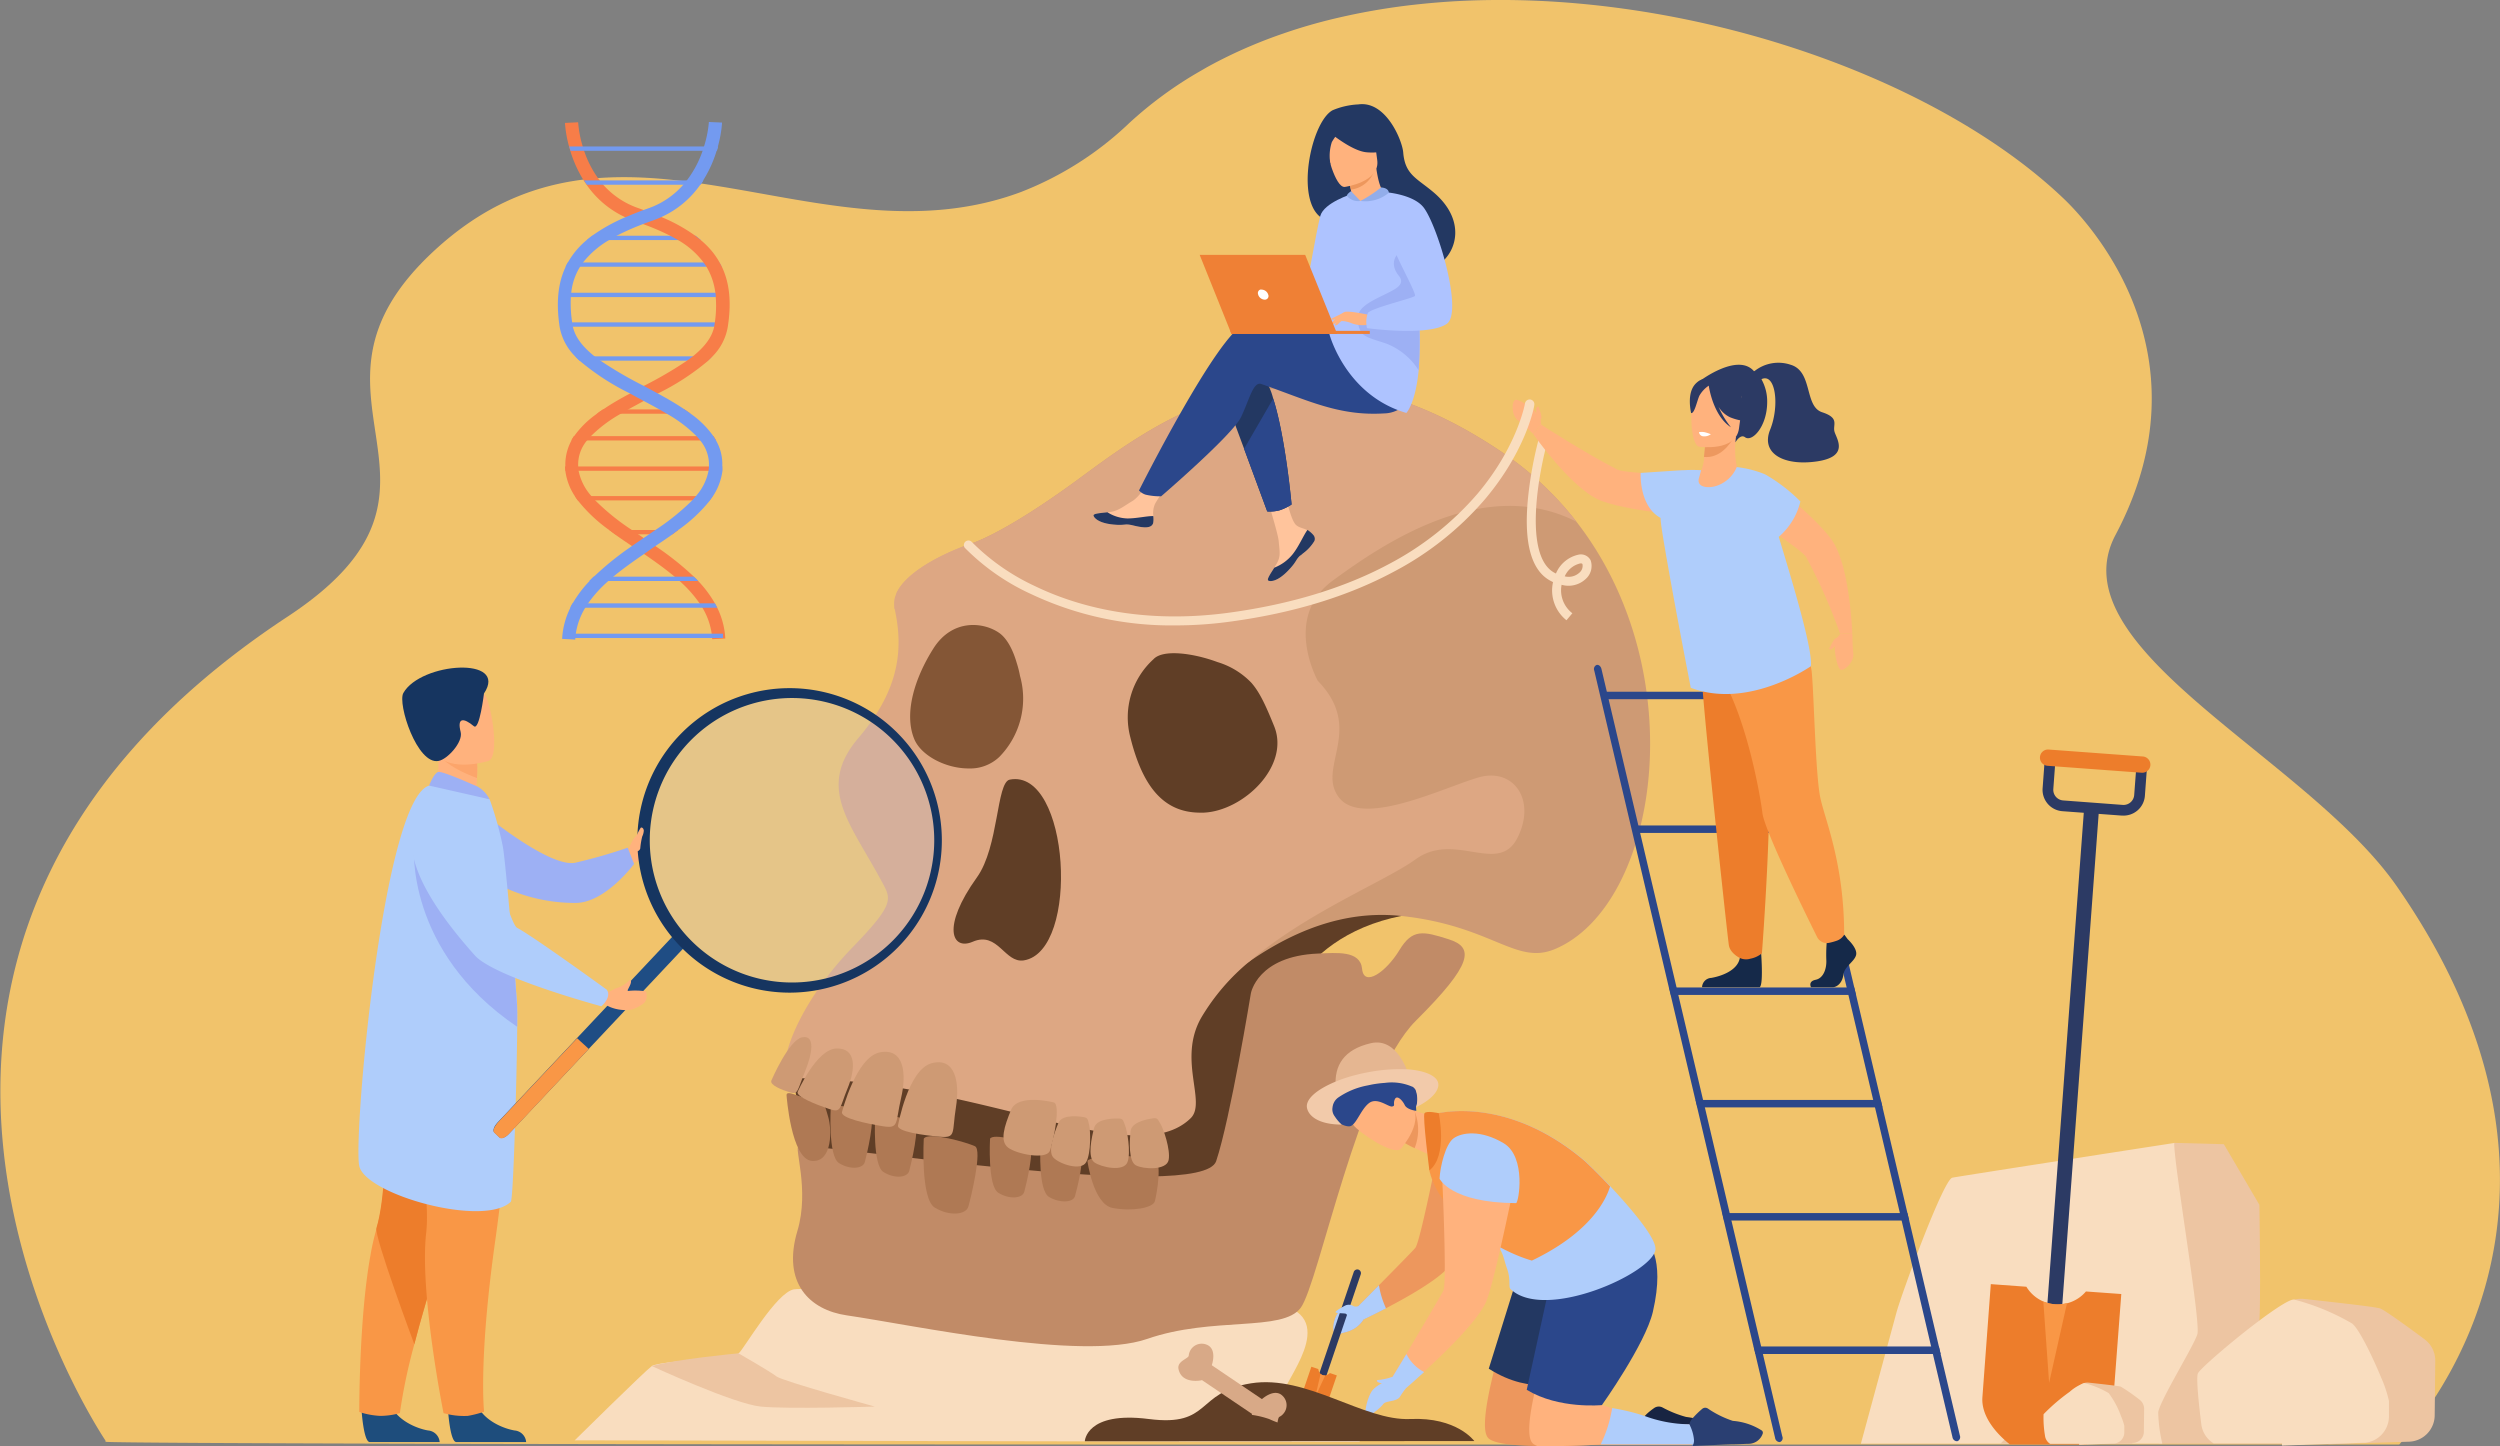 <svg id="Layer_1" data-name="Layer 1" xmlns="http://www.w3.org/2000/svg" viewBox="0 0 432.2 250">
  <rect x="0" y="0" width="432.2" height="250" fill="#808080" stroke="none"/>
  <defs>
    <style>
      .cls-1 {
        fill: #f1c36b;
      }

      .cls-2 {
        fill: #f9ddbf;
      }

      .cls-3 {
        fill: #edc5a2;
      }

      .cls-4 {
        fill: #f77d48;
      }

      .cls-5 {
        fill: #739af0;
      }

      .cls-6 {
        fill: #603e26;
      }

      .cls-7 {
        fill: #ce9a74;
      }

      .cls-8 {
        fill: #dda783;
      }

      .cls-9 {
        fill: #c18b67;
      }

      .cls-10 {
        fill: #af7954;
      }

      .cls-11 {
        fill: #845636;
      }

      .cls-12 {
        fill: #2c3a64;
      }

      .cls-13 {
        fill: #ed7d2b;
      }

      .cls-14 {
        fill: #f99746;
      }

      .cls-15 {
        fill: #2b478b;
      }

      .cls-16 {
        fill: #ffb27d;
      }

      .cls-17 {
        fill: #152949;
      }

      .cls-18 {
        fill: #ed985f;
      }

      .cls-19 {
        fill: #fff;
      }

      .cls-20 {
        fill: #afcdfb;
      }

      .cls-21 {
        fill: #9db0f4;
      }

      .cls-22 {
        fill: #1e4d7c;
      }

      .cls-23 {
        fill: #fca56b;
      }

      .cls-24 {
        fill: #163560;
      }

      .cls-25 {
        opacity: 0.2;
      }

      .cls-26 {
        fill: #b3cff9;
      }

      .cls-27 {
        fill: #1f4d84;
      }

      .cls-28 {
        fill: #ffc49c;
      }

      .cls-29 {
        fill: #233862;
      }

      .cls-30 {
        fill: #ed975d;
      }

      .cls-31 {
        fill: #aec3ff;
      }

      .cls-32 {
        fill: #ef8035;
      }

      .cls-33 {
        fill: #92adea;
      }

      .cls-34 {
        fill: #e8b56b;
      }

      .cls-35 {
        fill: #182442;
      }

      .cls-36 {
        fill: #2a3f72;
      }

      .cls-37 {
        fill: #e5b691;
      }

      .cls-38 {
        fill: #f2caaa;
      }

      .cls-39 {
        fill: #d8a987;
      }
    </style>
  </defs>
  <g>
    <path class="cls-1" d="M474.4,237.07c-1.1,2-2.21,3.82-3.25,5.37a70.69,70.69,0,0,1-5.62,7.29H398.22c-28.66,0-63.76,0-100.24,0H259.66c-96.58,0-190.56-.18-190.67-.48l0-.08a.36.36,0,0,1,0-.11c-.14-.29-57.14-84.11,31.47-142.45,34.68-22.83-2.17-37.9,25.41-63.32,31.68-29.2,66.26,3.11,101.5-10.14A56.93,56.93,0,0,0,246,21.25a68.46,68.46,0,0,1,11.51-8.53l1.92-1.11a81.06,81.06,0,0,1,7.68-3.72q2.65-1.12,5.42-2.07,4.38-1.52,9-2.62A114.86,114.86,0,0,1,294.94.85q3-.34,6-.55c39.37-2.64,83.68,12.24,106.54,34,4.61,4.38,25.54,27,9,58.18-10.42,19.65,33.22,38.43,48.73,60.89C491.55,191.37,483.08,221.19,474.4,237.07Z" transform="translate(-50.75)"/>
    <path class="cls-2" d="M150.11,249s12.16-12,13.33-12.84,14.1-1.46,15-2.18,6.52-10.58,9.58-11.08,79.77,1.6,84,2.63c10.49,2.58.41,13.42.5,15.75.16,4.31,13,3.36,13.31,8Z" transform="translate(-50.75)"/>
    <path class="cls-3" d="M445.21,249.58H424l-4.2-16,6.8-36,8.61.23,6.14,10.48s.27,15.87,0,20h0a3.91,3.91,0,0,1-.13.9c-.46,1.08,3.1,12.51,3.46,13.76C444.85,243.47,445,246.31,445.21,249.58Z" transform="translate(-50.75)"/>
    <path class="cls-2" d="M423.86,244.15a26.15,26.15,0,0,0,.71,5.43H372.46l6.15-22.67c.87-3.22,8.12-23,9.66-23.31s38.36-6,38.36-6c-.06,3.79,4.63,31,4,33.06S424.22,242,423.86,244.15Z" transform="translate(-50.75)"/>
    <path class="cls-3" d="M419.42,249.58H396.6c2.65-2.81,6.66-6.6,9.3-7,4.25-.67,9.61,2.68,11,2.68C417.78,245.25,418.85,247.93,419.42,249.58Z" transform="translate(-50.75)"/>
    <path class="cls-3" d="M471.66,244.65l.1-9.37a4.59,4.59,0,0,0-1.85-3.74c-2.54-1.89-6.88-5.06-7.7-5.34s-7.89-1.06-13.13-1.64a4.6,4.6,0,0,0-5.06,4.07,5,5,0,0,0,0,1l.83,8.48a4.57,4.57,0,0,0,.56,1.79l4.16,7.42a4.57,4.57,0,0,0,4.14,2.35l13.5-.43A4.59,4.59,0,0,0,471.66,244.65Z" transform="translate(-50.75)"/>
    <path class="cls-2" d="M463.75,242.2l0,2.72a4.59,4.59,0,0,1-4.12,4.5h0a3,3,0,0,1-.31,0l-14.06.49,0-.37H433.45a4.56,4.56,0,0,1-2.14-3.32c-.43-3.49-.91-8-.59-8.78s6-5.68,10.65-9.16h0c2.83-2.11,5.29-3.72,6-3.61a39.92,39.92,0,0,1,10,4.13c1.19.87,3.57,5.8,5.07,9.44A20.73,20.73,0,0,1,463.75,242.2Z" transform="translate(-50.75)"/>
    <path class="cls-4" d="M148.48,81.39h27.1c0-.13,0-.27,0-.41s0-.23,0-.34H148.42Z" transform="translate(-50.75)"/>
    <path class="cls-4" d="M173.94,85.76c-.16.26-.34.5-.52.75H150.65c-.18-.25-.36-.5-.52-.75Z" transform="translate(-50.75)"/>
    <path class="cls-4" d="M174.56,76.15H149.51a7.17,7.17,0,0,1,.46-.75H174.1C174.26,75.64,174.42,75.89,174.56,76.15Z" transform="translate(-50.75)"/>
    <path class="cls-4" d="M157.11,92.38H167l1-.75H156.08Z" transform="translate(-50.75)"/>
    <path class="cls-4" d="M170.17,71.53H153.91c.34-.26.7-.5,1.07-.75H169.1Z" transform="translate(-50.75)"/>
    <rect class="cls-5" x="97.6" y="50.61" width="27.38" height="0.75"/>
    <rect class="cls-5" x="97.6" y="55.73" width="27.38" height="0.75"/>
    <path class="cls-5" d="M175.52,46.11h-27c.13-.25.25-.5.4-.74h26.18A7.39,7.39,0,0,1,175.52,46.11Z" transform="translate(-50.75)"/>
    <path class="cls-5" d="M173.89,61.6c-.24.26-.5.51-.76.75H150.94c-.27-.25-.52-.5-.76-.75Z" transform="translate(-50.75)"/>
    <path class="cls-5" d="M171.91,41.5h-19.7c.3-.26.62-.51.95-.75H171A12.07,12.07,0,0,1,171.91,41.5Z" transform="translate(-50.75)"/>
    <path class="cls-4" d="M152.23,76.15a6.46,6.46,0,0,0-1.52,4.49,1,1,0,0,0,0,.17c0,.19,0,.39.07.59A9.31,9.31,0,0,0,153,85.77c.21.25.43.5.67.75A39.42,39.42,0,0,0,160,91.63l1.1.75.85.58L162,93l2,1.37a50.47,50.47,0,0,1,6.66,5.28l.74.74a19.73,19.73,0,0,1,2.92,3.88c.14.25.27.5.4.75a13.56,13.56,0,0,1,1.42,5.37l-2.28.11a1.94,1.94,0,0,0,0-.24,6.36,6.36,0,0,0-.08-.75,11.9,11.9,0,0,0-1.63-4.5,8.48,8.48,0,0,0-.48-.74,21.81,21.81,0,0,0-3.49-3.88l-.87-.75c-1.64-1.37-3.46-2.66-5.3-3.92l-1.41-1L160,94.4c-1-.67-2-1.34-2.91-2l-1-.75a26.37,26.37,0,0,1-5.43-5.12,9,9,0,0,1-.52-.74,10.35,10.35,0,0,1-1.65-4.37c0-.14,0-.27,0-.41s0-.23,0-.34A8.72,8.72,0,0,1,150,75.41a16.23,16.23,0,0,1,3.93-3.87L155,70.8c1.45-1,3-1.88,4.67-2.77L162,66.74h0a67.77,67.77,0,0,0,7.51-4.38c.34-.24.67-.49,1-.74,1.92-1.54,3.31-3.21,3.7-5.12l.06-.3.06-.45a19.39,19.39,0,0,0,.16-4.37c0-.26,0-.51-.07-.75a11.46,11.46,0,0,0-1.53-4.5,7.38,7.38,0,0,0-.5-.74A14.48,14.48,0,0,0,168,41.52c-.43-.25-.88-.5-1.34-.74a41.37,41.37,0,0,0-4.63-2l-1.63-.6c-.51-.18-1-.37-1.46-.58h0A16.63,16.63,0,0,1,152.2,32q-.27-.37-.51-.75a21.51,21.51,0,0,1-2.33-5.12c-.08-.26-.15-.51-.22-.75a20.65,20.65,0,0,1-.72-4.13l2.28-.11a19.14,19.14,0,0,0,.81,4.24c.07.25.16.5.24.75a17.89,17.89,0,0,0,2.72,5.12c.2.25.4.5.62.75A14.35,14.35,0,0,0,161.16,36l.86.31c1.11.41,2.13.8,3.09,1.22A28.68,28.68,0,0,1,171,40.79c.33.24.64.5.94.75a14.9,14.9,0,0,1,1.7,1.67,12.91,12.91,0,0,1,1.53,2.2c.14.24.27.49.39.74,1.34,2.83,1.66,6.21,1,10.41a9.47,9.47,0,0,1-2.66,5.08c-.24.25-.5.51-.76.75a42.3,42.3,0,0,1-8.7,5.66l-1.31.69-1.08.58c-.94.5-1.85,1-2.75,1.5l-1.29.74a23.6,23.6,0,0,0-5.13,3.87A6.3,6.3,0,0,0,152.23,76.15Z" transform="translate(-50.75)"/>
    <path class="cls-5" d="M175.65,80.64l0,.34a3,3,0,0,1,0,.41,10.46,10.46,0,0,1-1.64,4.38c-.16.25-.34.5-.52.74A26.37,26.37,0,0,1,168,91.63c-.33.25-.67.5-1,.75-.94.67-1.93,1.35-2.92,2l-.6.41-1.41,1c-1.84,1.26-3.66,2.55-5.31,3.92l-.86.75a21.8,21.8,0,0,0-3.5,3.87c-.17.25-.32.5-.48.75a12,12,0,0,0-1.63,4.5c0,.24-.06.49-.08.74,0,.09,0,.16,0,.25l-2.28-.12a13.56,13.56,0,0,1,1.42-5.37c.12-.26.25-.5.39-.75a20.16,20.16,0,0,1,2.92-3.87l.75-.75A51.31,51.31,0,0,1,160,94.4c.67-.47,1.34-.92,2-1.37l.11-.08.86-.58,1.09-.75a40.5,40.5,0,0,0,6.35-5.11q.34-.37.66-.75a9.31,9.31,0,0,0,2.17-4.37c0-.2.06-.4.07-.6v-.16a6.5,6.5,0,0,0-1.51-4.49c-.21-.26-.42-.51-.65-.75a23.18,23.18,0,0,0-5.12-3.86l-1.3-.75c-.89-.5-1.81-1-2.74-1.49l-1.09-.58L159.62,68a42.18,42.18,0,0,1-8.7-5.67c-.27-.24-.52-.49-.76-.74a9.57,9.57,0,0,1-2.66-5.08c-.65-4.31-.25-7.68,1.05-10.41q.18-.37.39-.75a14,14,0,0,1,3.25-3.86c.31-.26.62-.5.95-.75a29.76,29.76,0,0,1,5.79-3.21h0c1-.42,2-.83,3.08-1.22l.86-.31a14.22,14.22,0,0,0,6-4.06c.22-.25.42-.5.62-.75a18.17,18.17,0,0,0,2.73-5.12q.13-.39.24-.75a19,19,0,0,0,.84-4.23l2.28.1a20.65,20.65,0,0,1-.72,4.13c-.07.25-.14.5-.22.75a21,21,0,0,1-2.33,5.12c-.16.25-.32.5-.5.75a16.51,16.51,0,0,1-6.74,5.59c-.46.21-.95.41-1.46.59s-1.1.39-1.62.59a43.92,43.92,0,0,0-4.54,2c-.47.25-.91.5-1.33.75a15.85,15.85,0,0,0-4.53,3.86c-.19.25-.36.5-.53.75a10.61,10.61,0,0,0-1.55,4.5c0,.24-.06.49-.07.74a21.28,21.28,0,0,0,.22,4.37c0,.16.05.31.07.46a2.5,2.5,0,0,0,.05.29c.4,1.92,1.79,3.59,3.7,5.13.32.25.66.5,1,.74a67.64,67.64,0,0,0,7.5,4.38h0c.81.43,1.6.85,2.39,1.29,1.63.88,3.22,1.8,4.67,2.77l1.07.75a16.19,16.19,0,0,1,3.93,3.86c.16.24.33.5.47.75a8.2,8.2,0,0,1,1.11,4.49Z" transform="translate(-50.75)"/>
    <rect class="cls-5" x="97.6" y="109.55" width="27.38" height="0.75"/>
    <path class="cls-5" d="M174.76,105.06H149.31c.12-.26.26-.5.4-.75h24.65C174.5,104.56,174.64,104.81,174.76,105.06Z" transform="translate(-50.75)"/>
    <path class="cls-5" d="M171.44,100.44H152.62l.75-.75H170.7C171,99.93,171.2,100.18,171.44,100.44Z" transform="translate(-50.75)"/>
    <path class="cls-5" d="M174.91,25.32c-.07.24-.14.5-.22.75H149.38c-.09-.26-.15-.51-.22-.75Z" transform="translate(-50.75)"/>
    <path class="cls-5" d="M172.36,31.19a9,9,0,0,1-.51.75H152.22q-.27-.37-.51-.75Z" transform="translate(-50.75)"/>
    <path class="cls-6" d="M197.51,173.33l-9.69,13,1,5.34,8.48,15.87,69.08.2,4.54-29s2.48-16.51,22.18-20.41c11.54-2.29-45.85-10.58-45.85-10.58Z" transform="translate(-50.75)"/>
    <path class="cls-7" d="M319.58,164.07c-6.76,2.86-10.82-4-26.49-5.71-5.49-.58-14.59-.27-26.31,7.84h0c-10.56,7.28-31.73-34.7-42.33-57.73-3.88-8.44-6.34-14.33-6.34-14.33h0a10.34,10.34,0,0,0,1.45-.5c2.44-1,8.05-3.74,18-11.08,7-5.15,16.35-12.11,28.31-14.91a46.45,46.45,0,0,1,13.19-1.17c9.25.49,19.7,3.8,31.41,11.72a55.54,55.54,0,0,1,12.82,12C343.73,116.49,337.39,156.55,319.58,164.07Z" transform="translate(-50.75)"/>
    <path class="cls-8" d="M313.09,144.84c-3.31,6.55-10.82-1.23-17.64,3.74-5.1,3.7-18.72,9.13-28.67,17.62h0a37,37,0,0,0-8.39,9.79c-4.06,7.21,1,14.57-1.79,17.32-9.68,9.47-35.61-6.53-68.77-6.94-3.54-.05-.12-11.83,10.3-22.58,7.39-7.62,6.7-8.34,5.05-11.41-5.42-10.11-11.37-16.18-4-24.83s7.67-15.78,6.23-22.32a4.18,4.18,0,0,1,.37-2.76c1.58-3.32,6.94-6.35,12.36-8.32q.74-.27,1.47-.51a35.3,35.3,0,0,1,8.11-1.77c7.6-.53,21.14,1.66,30,2.35s12.54,15,20.83,23.46h0c8.28,8.49-.35,15.08,3.72,20.24s18-1.74,24.06-3.51S316.4,138.28,313.09,144.84Z" transform="translate(-50.75)"/>
    <path class="cls-6" d="M225.32,134.78c-2.33.45-1.87,11.6-5.68,16.9-6.17,8.61-4.32,12.69-.73,11.13,4.37-1.89,5.52,3.76,8.85,3.22C237.54,164.42,235.68,132.79,225.32,134.78Z" transform="translate(-50.75)"/>
    <path class="cls-9" d="M267,171.74s-3.54,21.64-6,29-66.89-2.94-72.16-2.59c-.9.05,1.91,7.49-.23,14.63-2.69,9,2.08,13.68,8.53,14.62,11.43,1.66,40.62,8,51.94,4.07s23.41-1.15,26.54-5.38,10-39.76,19.9-49.62,10.11-12.68,5.68-14.09-6.27-1.85-8.53,1.89-6.13,6.47-6.44,3.23-4.47-2.77-7.61-2.65C268.1,165.28,267,171.74,267,171.74Z" transform="translate(-50.75)"/>
    <path class="cls-10" d="M186.73,189.36s.78,11.06,4.39,11.34,3.44-5.59,2.8-7.64-.4-2.34-2.48-2.76S186.63,188.26,186.73,189.36Z" transform="translate(-50.75)"/>
    <path class="cls-10" d="M194.37,191.52s-.49,8.35,1.42,9.55,4.15,1,4.47-.17,1.91-7.87.89-8.37S195,190.48,194.37,191.52Z" transform="translate(-50.75)"/>
    <path class="cls-10" d="M202.05,193.05s-.48,8.35,1.42,9.56,4.15,1,4.47-.18,1.91-7.86.89-8.37S202.64,192,202.05,193.05Z" transform="translate(-50.75)"/>
    <path class="cls-10" d="M221.91,196.86s-.47,8.17,1.43,9.35,4.15,1,4.48-.16,1.89-7.69.87-8.18S222.5,195.85,221.91,196.86Z" transform="translate(-50.75)"/>
    <path class="cls-10" d="M230.62,198.28s-.41,7.55,1.5,8.66,4.15.95,4.47-.13,1.84-7.1.83-7.57S231.22,197.35,230.62,198.28Z" transform="translate(-50.75)"/>
    <path class="cls-10" d="M238.74,200.68s1,7.5,4.35,8.15,7,0,7.31-1.15,1.47-7.39-.31-7.61S239.5,199.63,238.74,200.68Z" transform="translate(-50.75)"/>
    <path class="cls-10" d="M210.45,196.86s-.58,10.39,1.9,11.91,5.4,1.29,5.82-.2,2.45-9.78,1.13-10.41S211.23,195.57,210.45,196.86Z" transform="translate(-50.75)"/>
    <path class="cls-7" d="M196.32,192.23s2.42-9.5,6.55-10.3,4.67,3.57,3.66,7.9-.31,5.33-3.11,4.88S196,193.3,196.32,192.23Z" transform="translate(-50.75)"/>
    <path class="cls-7" d="M188.66,188.74s3.25-7.39,6.71-7.48,3.3,3.54,1.9,6.92-1,4.28-3.18,3.54S188.26,189.57,188.66,188.74Z" transform="translate(-50.75)"/>
    <path class="cls-7" d="M184.11,186.79s3-7,5.31-7.46,1.79,2.78.47,6-1.14,3.94-2.53,3.53S183.75,187.58,184.11,186.79Z" transform="translate(-50.75)"/>
    <path class="cls-7" d="M206,194.55s1.74-9.65,5.81-10.74,4.9,3.24,4.2,7.63.08,5.33-2.75,5.08S205.73,195.64,206,194.55Z" transform="translate(-50.75)"/>
    <path class="cls-7" d="M232.9,190.58s-6.17-1.57-7.35,1.28-2,5.41-.52,6.54,6.58,2.14,7.21.57S234.2,190.83,232.9,190.58Z" transform="translate(-50.75)"/>
    <path class="cls-7" d="M238,193.11s-3.56-.67-4.26,1-1.91,4.89-.89,6,4.8,2.41,5.68.8.74-5.57.51-6.42S238.92,193.22,238,193.11Z" transform="translate(-50.75)"/>
    <path class="cls-7" d="M244,193.37s-3.62-.15-4.08,1.56-1.19,5.12,0,6,5.09,1.7,5.74,0-.07-5.61-.43-6.43S245,193.35,244,193.37Z" transform="translate(-50.75)"/>
    <path class="cls-7" d="M250,193.35s-3.6.4-3.79,2.17-.38,5.24.91,5.94,5.29.9,5.66-.9-.93-5.53-1.41-6.27S250.93,193.19,250,193.35Z" transform="translate(-50.75)"/>
    <path class="cls-8" d="M323.29,90.19h0c-16-8.12-33.49,3.86-42.13,10.18s-2.7,17.11-2.6,17.31h0l-54.11-9.21-19.07-3.24.38-2.76c1.58-3.32,6.93-6.35,12.35-8.32h0c.48-.18,1-.35,1.44-.51,2.44-1,8.05-3.74,18-11.07,7-5.15,16.35-12.11,28.32-14.91l13.18-1.18c9.25.5,19.7,3.81,31.41,11.73A55.5,55.5,0,0,1,323.29,90.19Z" transform="translate(-50.75)"/>
    <path class="cls-6" d="M258.86,140.49c-.28,0-.56,0-.83,0-6.35-.11-9.82-4.83-11.86-13a13.57,13.57,0,0,1,4-13.53c1.61-1.74,6.8-1.08,11.09.51a13.5,13.5,0,0,1,5.81,3.55c1.45,1.64,2.49,3.91,3.95,7.51C273.83,132.42,265.74,140.18,258.86,140.49Z" transform="translate(-50.75)"/>
    <path class="cls-11" d="M223.52,130.85a7.32,7.32,0,0,1-5.31,2c-4,0-8.26-2.24-9.42-5.12-1.76-4.34,0-10.36,3.32-15.61s8.75-4.57,11.41-2.68c1.53,1.09,2.5,3.41,3,5.16a17.8,17.8,0,0,1,.57,2.26A14.4,14.4,0,0,1,223.52,130.85Z" transform="translate(-50.75)"/>
    <rect class="cls-12" x="365.41" y="181.85" width="87.49" height="2.58" transform="translate(145.49 577.61) rotate(-85.76)"/>
    <path class="cls-13" d="M417.48,223.71,416,243.2c-.19,2.6-2.16,4.86-4.53,6.52H398.23c-2.66-2.12-5-5.1-4.76-8.19L394.92,222l6.15.45A6.35,6.35,0,0,0,404,225a5,5,0,0,0,.77.27,6.38,6.38,0,0,0,6.6-2Z" transform="translate(-50.75)"/>
    <path class="cls-14" d="M408.1,225.27,405,239.06,404,225A6.4,6.4,0,0,0,408.1,225.27Z" transform="translate(-50.75)"/>
    <path class="cls-12" d="M417.57,141l-10.27-.76a3.7,3.7,0,0,1-3.42-4h0l.33-4.48,1.85.14-.33,4.48a1.84,1.84,0,0,0,1.71,2l10.27.77a1.85,1.85,0,0,0,2-1.71l.34-4.49,1.84.14-.33,4.48a3.7,3.7,0,0,1-4,3.42Z" transform="translate(-50.75)"/>
    <path class="cls-13" d="M421,133.59l-16.28-1.2a1.41,1.41,0,0,1-1.3-1.51h0a1.4,1.4,0,0,1,1.51-1.3l16.28,1.2a1.42,1.42,0,0,1,1.3,1.51h0A1.41,1.41,0,0,1,421,133.59Z" transform="translate(-50.75)"/>
    <path class="cls-2" d="M321.56,107.23a6.59,6.59,0,0,1-2.32-6.6,1.83,1.83,0,0,1-.28-.14c-3.44-1.69-4.81-6.49-4.06-14.25a66.38,66.38,0,0,1,2-10.84l1.51.43c-1.59,5.52-4.47,20.46,1.21,23.26l.12.06a5.5,5.5,0,0,1,4-3.28,1.89,1.89,0,0,1,2,1,3,3,0,0,1-.86,3.23,4.35,4.35,0,0,1-4.16,1,5,5,0,0,0,1.86,4.92Zm-.29-7.59A2.75,2.75,0,0,0,323.8,99a1.52,1.52,0,0,0,.53-1.45c0-.06-.08-.18-.41-.14a3.88,3.88,0,0,0-2.65,2.21Z" transform="translate(-50.75)"/>
    <path class="cls-15" d="M358.44,249.3l-.1,0a.83.83,0,0,1-.71-.71l-3.43-14.54-.31-1.28L348.76,211l-.3-1.29-4.3-18.25-.31-1.29L339.57,172l-.31-1.29-5.5-23.35-.3-1.29-4.54-19.27-.3-1.28-2.25-9.57a.76.76,0,0,1,.42-1c.35-.07.71.24.82.7l2.32,9.83.3,1.29L334.77,146l.3,1.29,5.51,23.35.3,1.29,4.29,18.2.31,1.29,4.29,18.26.3,1.29,5.14,21.78.3,1.29,3.36,14.27a.73.73,0,0,1-.43,1Z" transform="translate(-50.75)"/>
    <path class="cls-15" d="M389.14,249.16H389a.83.83,0,0,1-.71-.71l-3.39-14.39-.3-1.28L379.5,211l-.3-1.29-4.3-18.25-.31-1.29L370.3,172l-.3-1.29-5.5-23.36-.31-1.28-4.53-19.27-.31-1.28-2.29-9.71a.76.76,0,0,1,.43-1c.34-.08.71.24.81.69l2.36,10,.3,1.29L365.5,146l.3,1.29,5.5,23.35.31,1.29,4.29,18.2.3,1.29,4.3,18.26.31,1.29,5.13,21.79.3,1.28,3.33,14.12A.77.77,0,0,1,389.14,249.16Z" transform="translate(-50.75)"/>
    <path class="cls-15" d="M359.19,120.88H328l-.3-1.29H358.9Z" transform="translate(-50.75)"/>
    <path class="cls-15" d="M364.72,144h-31l-.29-1.29h31Z" transform="translate(-50.75)"/>
    <path class="cls-15" d="M371.61,172h-32l-.31-1.29h32Z" transform="translate(-50.75)"/>
    <path class="cls-15" d="M376.2,191.45h-32l-.31-1.29h32Z" transform="translate(-50.75)"/>
    <path class="cls-15" d="M380.8,211h-32l-.3-1.29h32Z" transform="translate(-50.75)"/>
    <path class="cls-15" d="M386.24,234.08h-32l-.3-1.3h32Z" transform="translate(-50.75)"/>
    <path class="cls-16" d="M346.25,82.29s-14.41-.34-15.88-1.1c-5.85-3-13.17-7.77-13.17-7.77L315.79,75s6.52,9.38,11.56,11.49c3.85,1.61,15.75,3.18,17.39,2S345.84,85.17,346.25,82.29Z" transform="translate(-50.75)"/>
    <path class="cls-17" d="M370.18,162.37s1.78,1.62,1.44,2.78-2,1.93-2.18,3.34-1.09,2.18-1.87,2.18h-3.73s-.58-1,.81-1.29,1.92-2,1.83-3.5a26.87,26.87,0,0,1,.13-3.59l3-.69Z" transform="translate(-50.75)"/>
    <path class="cls-17" d="M355.1,163.22s.64,7.06-.15,7.45H345a1.68,1.68,0,0,1,1.59-1.61c1.6-.27,4.43-1.2,4.91-3.3S355.1,163.22,355.1,163.22Z" transform="translate(-50.75)"/>
    <path class="cls-13" d="M346.92,106.52s-1.86,6.48-2,9.54,4.49,46,4.72,47.37,1.86,2.17,1.86,2.17a2.52,2.52,0,0,0,1.85.14,4.43,4.43,0,0,0,2-.93s2.25-28.81.86-39.1a162,162,0,0,1-1.41-19.19Z" transform="translate(-50.75)"/>
    <path class="cls-14" d="M359.15,106.25s4.41,5.91,4.81,9.9.64,18,1.52,21.92,4.09,11.38,4.09,23.53a2.42,2.42,0,0,1-1.37,1.06,9.66,9.66,0,0,1-1.2.33,1.88,1.88,0,0,1-2.11-1c-2.17-4.37-9.09-18.48-9.45-21.41-.24-2.07-2.43-15.78-7.2-23.83-1.14-1.93.7-9.62.7-9.62Z" transform="translate(-50.75)"/>
    <path class="cls-12" d="M356.26,69.62a7.84,7.84,0,0,0-1-4.07c.26.17-1.15-1.6-1.25-1.34-2.78-3.3-9.24,1.55-9.24,1.55l6,10.7s.84-1.48,1.65-.88C353.64,76.5,356.21,73.78,356.26,69.62Z" transform="translate(-50.75)"/>
    <path class="cls-16" d="M342,88.69c5.69,2.62,10-6.63,9.6-6.72-.57-.67-1.16-3-.74-6.43l-.29,0-4.95.38s-.07,1.59-.24,3.06a9.4,9.4,0,0,1-.47,2.3c-.06.12-1.19.08-1.19.08S340.45,88,342,88.69Z" transform="translate(-50.75)"/>
    <path class="cls-18" d="M345.58,75.94s-.07,1.59-.25,3.06c2.72.26,4.45-2.09,5.2-3.43Z" transform="translate(-50.75)"/>
    <path class="cls-16" d="M344.51,77.23s6.39.91,6.88-3.19S353,67.28,349,66.53s-5,.71-5.53,2S342.87,76.88,344.51,77.23Z" transform="translate(-50.75)"/>
    <path class="cls-12" d="M343.92,66.3c1.13-1.11,1.85-.75,2.22-.32a4.42,4.42,0,0,1,5.63,1.67,8.06,8.06,0,0,0,1.94,4.95s-1.25.59-3.86-.46a4.67,4.67,0,0,1-2-1.82A15.4,15.4,0,0,0,350,73.87c-3-1.93-3.77-6.7-3.84-7.2a5.19,5.19,0,0,0-1.62,1.74c-.45,1-.84,3.14-1.45,3C343.15,71.4,342.22,68,343.92,66.3Z" transform="translate(-50.75)"/>
    <path class="cls-19" d="M346.52,75.07a1.89,1.89,0,0,1-1.32.36.78.78,0,0,1-.72-.72,2.9,2.9,0,0,1,.93,0A7.19,7.19,0,0,1,346.52,75.07Z" transform="translate(-50.75)"/>
    <path class="cls-16" d="M317.2,73.42s-.6-1.21-1-2.2c-.16-.43-2.7-2.21-3.42-2.1s-.85,2.69.46,3.61c.66.47,2.53,2.25,2.53,2.25Z" transform="translate(-50.75)"/>
    <path class="cls-16" d="M317.2,73.42s-.2-.82,0-1.11-.33-1.49-.45-2c0,0-.38-.12-.43.45,0,.35,0,1.26,0,1.26Z" transform="translate(-50.75)"/>
    <path class="cls-12" d="M354,64.21a6.63,6.63,0,0,1,6.32-1.15c3.88,1.16,2.32,7.19,5.44,8.21s1.77,2.17,2.15,3.4,2.58,4.28-3.07,5.1-9.74-1.34-8.07-5.48.95-9.92-1.52-8.73S354,64.21,354,64.21Z" transform="translate(-50.75)"/>
    <path class="cls-16" d="M349.42,86.62S362.2,94.87,363,96.31a96.15,96.15,0,0,1,5.87,13.26l2.1-.08s-.39-11.51-3.45-16C365.19,90,356.09,82.17,354.1,82.24S351.35,84.43,349.42,86.62Z" transform="translate(-50.75)"/>
    <path class="cls-16" d="M368.88,109.58s-.45,1.27-.88,2.24c-.2.42.3,3.47.88,3.91s2.51-1.28,2.26-2.85c-.13-.8-.16-3.38-.16-3.38Z" transform="translate(-50.75)"/>
    <path class="cls-16" d="M368.88,109.58s-.45.71-.78.79-.84,1.28-1.14,1.74c0,0,.18.36.62,0a12.63,12.63,0,0,0,.9-.89Z" transform="translate(-50.75)"/>
    <path class="cls-20" d="M358.26,92.81A11.62,11.62,0,0,0,362,86.69,28.29,28.29,0,0,0,355.89,82h0A18.28,18.28,0,0,0,351,80.75a5.71,5.71,0,0,1-3.75,3.32c-1.48.38-3.2.08-2.79-1.4l.38-1.38a24.53,24.53,0,0,0-3,0h0l-.29,0-1,.06-6.16.41s-.33,5.71,3.44,7.78h0c0,.75.33,2.85.81,5.6.16,1,.35,2,.55,3.16,1.54,8.72,3.86,20.6,3.86,20.6,10,3.83,20.76-3.72,20.76-3.72C364.21,112.25,360.19,99.19,358.26,92.81Z" transform="translate(-50.75)"/>
    <path class="cls-16" d="M159.37,146.8s.46-1,.76-1.53,1.57-1.93,1.79-1.61,1.09,2.52.62,3.13,0,1.68-2.26,2.33Z" transform="translate(-50.75)"/>
    <path class="cls-21" d="M133.86,140.25s11.75,9.8,16.33,8.9a92.18,92.18,0,0,0,9.08-2.6l1.1,2.81s-4.93,6.69-10.07,6.74a29.27,29.27,0,0,1-14-3.49Z" transform="translate(-50.75)"/>
    <path class="cls-22" d="M113.25,243.72s.34,5.5,1.4,5.58h5.4l6.71,0a2.18,2.18,0,0,0-2-2c-2-.34-5.25-1.72-6.44-4.31S113.25,243.72,113.25,243.72Z" transform="translate(-50.75)"/>
    <path class="cls-14" d="M112.86,244.1a13.62,13.62,0,0,0,3.63.68,12.91,12.91,0,0,0,3.39-.48,94.57,94.57,0,0,1,2.5-11.9c1.11-4.29,2.69-9.81,5-16.66,6.22-19,8.12-30,8.29-31.08a.62.62,0,0,0,0-.09h0l-19.15-8.4s2.37,26.11-.64,36.13a41.67,41.67,0,0,0-1.1,4.8C112.81,228,112.86,244.1,112.86,244.1Z" transform="translate(-50.75)"/>
    <path class="cls-13" d="M122.38,232.4c1.11-4.29,2.69-9.8,4.94-16.66,6.23-19,8.13-30,8.3-31.08v-.09l-19.14-8.41s2.36,26.12-.65,36.14C115.39,213.69,122.38,232.4,122.38,232.4Z" transform="translate(-50.75)"/>
    <path class="cls-22" d="M128.2,243.72s.34,5.5,1.41,5.58H135l6.71,0a2.18,2.18,0,0,0-2-2c-2-.34-5.24-1.72-6.43-4.31S128.2,243.72,128.2,243.72Z" transform="translate(-50.75)"/>
    <path class="cls-14" d="M139.05,176.77a273.22,273.22,0,0,1-2.68,37.7c-2.93,20.78-1.93,29.59-1.93,29.59a19.76,19.76,0,0,1-2.82.72,12.9,12.9,0,0,1-4.19-.48s-4.18-20.78-3-31.18-5.74-35.69-5.74-35.69Z" transform="translate(-50.75)"/>
    <path class="cls-16" d="M133.21,134.51a14.92,14.92,0,0,1-1,5.11h-3l-3.73-2.45a12.84,12.84,0,0,0,1-6.59c0-.23-.16-1.75-.16-1.78l1.88.83,5,2.23S133.31,133,133.21,134.51Z" transform="translate(-50.75)"/>
    <path class="cls-20" d="M140.17,177.51c-.08,8.93-.67,29.83-1.11,30.25-4.65,4.49-25.11-1.23-26.2-6.18s4.12-63.43,12.07-65.76c1.65-.48,10.47,2.36,10.47,2.36a57,57,0,0,1,2.29,8.23c.33,1.71,1.43,13.89,2.07,22,.16,2.17.31,4.05.39,5.37C140.17,174.35,140.18,175.68,140.17,177.51Z" transform="translate(-50.75)"/>
    <path class="cls-23" d="M133.21,134.51c-1.94-.72-5.32-2.19-6.31-3.87-.46-.77.22-1,1.34-1l5,2.23S133.31,133,133.21,134.51Z" transform="translate(-50.75)"/>
    <path class="cls-16" d="M135.18,131.56s-8.12,2.53-9.62-2.55-3.56-8.18,1.56-10,6.71-.19,7.62,1.38S137.25,130.77,135.18,131.56Z" transform="translate(-50.75)"/>
    <path class="cls-24" d="M134.42,119.89s-.78,6.46-1.74,5.66c-1.81-1.51-2.94-1.51-2.29,1,.45,1.74-2.32,4.74-3.82,5-3.71.72-7.13-9.9-6.09-11.74C123.47,114.48,138.74,113.41,134.42,119.89Z" transform="translate(-50.75)"/>
    <path class="cls-21" d="M133.23,135.94c-.11,0-6-2.71-6.74-2.48s-1.56,2.35-1.56,2.35l10.46,2.37A5.25,5.25,0,0,0,133.23,135.94Z" transform="translate(-50.75)"/>
    <g class="cls-25">
      <path class="cls-26" d="M205.59,162.25a24.68,24.68,0,1,1,6.77-17.74A24.68,24.68,0,0,1,205.59,162.25Z" transform="translate(-50.75)"/>
    </g>
    <path class="cls-27" d="M168.84,164l-30.1,32c-.59.63-1.31.91-1.61.64l-.94-.89c-.29-.28-.05-1,.54-1.65l30.1-32c.59-.63,1.31-.92,1.61-.64l.94.88C169.67,162.64,169.43,163.38,168.84,164Z" transform="translate(-50.75)"/>
    <path class="cls-14" d="M152.54,181.34,138.78,196c-.62.66-1.36,1-1.66.69l-.94-.89c-.3-.28,0-1,.58-1.69l13.76-14.62Z" transform="translate(-50.75)"/>
    <path class="cls-24" d="M205.84,126.65c-.13-.14-.27-.27-.41-.4a26.32,26.32,0,1,0,.41.4Zm-.32,35.53a24.59,24.59,0,1,1,6.73-17.67A24.6,24.6,0,0,1,205.52,162.18Z" transform="translate(-50.75)"/>
    <path class="cls-21" d="M140.16,177.51c-19.41-13.14-17.83-31.22-17.83-31.22,7.58,4.27,15.08,14.38,17.42,22.15.16,2.17.31,4.05.39,5.37C140.17,174.35,140.18,175.68,140.16,177.51Z" transform="translate(-50.75)"/>
    <path class="cls-16" d="M157.28,170.85a5.07,5.07,0,0,0,2.34-1.45s.55,0-.09,1.22l-.26.53a.09.09,0,0,0,0,.1.11.11,0,0,0,.09.06,12,12,0,0,1,2.94.06c.2,0,.26.52.25.72a1.82,1.82,0,0,1-.39,1.25,6.16,6.16,0,0,1-2.32,1.22,7.1,7.1,0,0,1-3.59-.45l-1.18-.55.37-2.18.29.06C156.21,171.54,156.79,171,157.28,170.85Z" transform="translate(-50.75)"/>
    <path class="cls-20" d="M128,138.18s-16.49,3.14,4.85,27c3.41,3.81,21.86,8.79,21.86,8.79s1.87-1.59.93-2.88c0,0-12.7-9.22-15.5-10.69-1.25-.66-4.88-14.71-6.92-18.1A9.2,9.2,0,0,0,128,138.18Z" transform="translate(-50.75)"/>
    <path class="cls-16" d="M159.82,147.09a8.92,8.92,0,0,0,.64-1.57,8.86,8.86,0,0,1,1.06-2.42c.12-.11.49,0,.53.51a2.72,2.72,0,0,1-.27,1,12.08,12.08,0,0,0-.34,2.07C161.18,147.56,159.82,147.09,159.82,147.09Z" transform="translate(-50.75)"/>
    <path class="cls-2" d="M253.91,108.12A56.75,56.75,0,0,1,229,102.7a38.6,38.6,0,0,1-11.46-8,.79.79,0,0,1,1.16-1.06l0,0h0a37.86,37.86,0,0,0,11,7.7c6.76,3.27,18.11,6.72,33.76,4.55,10.47-1.45,19.64-4.24,27.3-8.32a52.19,52.19,0,0,0,15.34-12.12c6.92-8.14,8.28-15.61,8.29-15.7A.78.78,0,0,1,316,70c0,.32-1.42,7.91-8.58,16.37A53.46,53.46,0,0,1,291.59,98.9c-7.83,4.19-17.22,7.06-27.89,8.53A69.63,69.63,0,0,1,253.91,108.12Z" transform="translate(-50.75)"/>
    <path class="cls-28" d="M277.83,92.52a1,1,0,0,1,.16,1h0a6.4,6.4,0,0,1-2,2.18l-.32.27-.08.06-.05,0c-.88.81-.55,1-2.12,2.63-1.79,1.87-3,1.9-3.38,1.73s.31-1.13,1-2.24l.1-.17.27-.44c.78-1.34.58-2,.4-4-.16-1.62-2.52-9-2.52-9L272.7,84s1,5.91,2.18,6.82c.61.48,1.29.49,1.88.85l.12.08A4.3,4.3,0,0,1,277.83,92.52Z" transform="translate(-50.75)"/>
    <path class="cls-29" d="M277.83,92.52a1,1,0,0,1,.16,1h0a7.27,7.27,0,0,1-2,2.17l-.32.28-.07.06-.06,0c-.87.81-.54,1-2.11,2.63-1.8,1.87-3,1.9-3.38,1.73s.3-1.13,1-2.25a7.64,7.64,0,0,0,3.2-2.35c1.08-1.38,1.8-3.15,2.53-4.18l.12.08A4.47,4.47,0,0,1,277.83,92.52Z" transform="translate(-50.75)"/>
    <path class="cls-28" d="M250.12,90.38c-.21,1.06-1.73.88-3.42.47s-1.29.08-3.69-.19-3.13-1.16-3.21-1.52,1.13-.43,2.4-.57l.49-.06c1.43-.18,2.49-1.11,3.8-1.87S249.57,83,249.57,83l3.3.26s-1.73,2.63-2.4,3.77a3.91,3.91,0,0,0-.32,2.26,4.2,4.2,0,0,1,0,1.12Z" transform="translate(-50.75)"/>
    <path class="cls-29" d="M246.7,90.85c-1.69-.42-1.29.08-3.69-.19s-3.13-1.16-3.21-1.52,1.13-.43,2.4-.58v0a6.8,6.8,0,0,0,3.45,1.07c1.63,0,3.35-.43,4.48-.41a4.2,4.2,0,0,1,0,1.12C249.9,91.44,248.39,91.26,246.7,90.85Z" transform="translate(-50.75)"/>
    <path class="cls-29" d="M262.75,69.29l3.08,8.3,4,10.83a6.44,6.44,0,0,0,2.14-.2,9,9,0,0,0,2.07-1S273,75.59,270.86,68.91A11.72,11.72,0,0,0,269.07,65C265.84,61.21,262.75,69.29,262.75,69.29Z" transform="translate(-50.75)"/>
    <path class="cls-15" d="M265.89,56.12c1.92-.62,7.24.11,12.74,1.16a1.21,1.21,0,0,0,1.26-.56l.77-1.27,12.5-1s3.22,7.32,1.85,13.42a5.35,5.35,0,0,1-4.95,3.6c-7.83.49-13.11-2.23-21.24-5.08-1.41-.5-2.05,2.64-3.52,5.72S251.49,85.8,251.49,85.8a11,11,0,0,1-2.68-.28,2.64,2.64,0,0,1-1.15-.73S261.33,57.59,265.89,56.12Z" transform="translate(-50.75)"/>
    <path class="cls-29" d="M280.74,38.23c4.45,2.45,13.48,7.53,13.52,7.5s3.32,1.25,5.2,0c3.14-2.09,4.82-7.69-.92-12.52-2.86-2.41-4.89-3-5.2-6.84-.16-2.09-3-9-7.76-8.32a13,13,0,0,0-4.43,1C277.08,21.2,274.07,37.28,280.74,38.23Z" transform="translate(-50.75)"/>
    <path class="cls-16" d="M284.46,36.15a6,6,0,0,0,3.67.11c1.39-.61,2.45-2.9,2.42-2.9-.63,0-1.32-.58-1.86-4.21l-.27.1-4.52,1.62s.32,1.45.54,2.84C284.62,34.87,284.71,36,284.46,36.15Z" transform="translate(-50.75)"/>
    <path class="cls-30" d="M283.9,30.87s.13.5.38,1.91a4.89,4.89,0,0,0,4.14-3.53Z" transform="translate(-50.75)"/>
    <path class="cls-16" d="M283.22,32.32s6.2-.83,5.62-4.68-.16-6.55-4.15-6.18-4.52,1.95-4.64,3.28S281.6,32.44,283.22,32.32Z" transform="translate(-50.75)"/>
    <path class="cls-29" d="M280.28,22.63s4,3.42,6.66,3.69,3.71-.59,3.71-.59a10.55,10.55,0,0,1-2.54-3.45,1.9,1.9,0,0,0-1.56-1.12C284.62,21,281,20.92,280.28,22.63Z" transform="translate(-50.75)"/>
    <path class="cls-29" d="M282.76,22.32A10,10,0,0,0,281,24.56a7.58,7.58,0,0,0-.2,4s-2.06-4-.89-6S282.76,22.32,282.76,22.32Z" transform="translate(-50.75)"/>
    <path class="cls-15" d="M265.83,77.59l4,10.83a6.44,6.44,0,0,0,2.14-.2,9,9,0,0,0,2.07-1S273,75.59,270.86,68.91Z" transform="translate(-50.75)"/>
    <path class="cls-31" d="M284.5,33.52s-4.87,1.5-5.5,3.82-2.9,15.31-2.9,15.31.71.74,2-.53,4.41-11.73,4.41-11.73Z" transform="translate(-50.75)"/>
    <path class="cls-31" d="M295.3,47.53a14.18,14.18,0,0,0,.57-2.9c0-1.12-.34-2.42-1.54-4.71-2-3.76-4.05-6.81-4.23-6.7-5.24,3.11-5.66.5-5.66.5s-5.44,6.1-5.7,12.21c-.4,9.42.58,9.82,1.43,10.23l.4,1.58s2.76,10.57,13.31,13.65c0,0,1.56-1.58,2.13-7.37A72.86,72.86,0,0,0,295.3,47.53Z" transform="translate(-50.75)"/>
    <path class="cls-21" d="M296,64a11.65,11.65,0,0,0-5.45-4.55c-2.1-.74-3.69-1-4.48-2a4.38,4.38,0,0,1-.48-3c.31-2,4.44-3.27,6.4-4.53.91-.59,1.37-1.28.58-2.26-1.73-2.15-.28-3.62-.28-3.62h3.06l.51.57a14.22,14.22,0,0,1-.57,2.89A72.89,72.89,0,0,1,296,64Z" transform="translate(-50.75)"/>
    <path class="cls-16" d="M287.56,54.47s-3.8-.85-4.41-.51a8.72,8.72,0,0,0-2.29,2c-.19.42,1.36-.32,1.86-.46a4.65,4.65,0,0,1,1.61.35,5.38,5.38,0,0,0,2.89.29Z" transform="translate(-50.75)"/>
    <path class="cls-31" d="M290.1,33.21s5.09.32,6.85,2.77c2.48,3.46,6.75,18,3.93,20-3.17,2.22-13.8.75-13.8.75a4.6,4.6,0,0,1,.14-2.61c.53-.84,7.74-2.55,8.13-2.94s-3.62-7.31-3.62-8.48S290.1,33.21,290.1,33.21Z" transform="translate(-50.75)"/>
    <path class="cls-16" d="M283,55a7.1,7.1,0,0,1-1.05,1.14.72.72,0,0,1-.43.1l.54-1Z" transform="translate(-50.75)"/>
    <path class="cls-16" d="M283.16,54l-2.31,1.12a.39.39,0,0,0,.38.15,5.68,5.68,0,0,0,1-.27Z" transform="translate(-50.75)"/>
    <path class="cls-32" d="M281.92,57.73H263.64l-5.49-13.67h18.24Z" transform="translate(-50.75)"/>
    <path class="cls-32" d="M263.43,57.2h24.13v.53H263.64Z" transform="translate(-50.75)"/>
    <path class="cls-19" d="M268.26,50.9a.63.63,0,0,1,.35-.83.61.61,0,0,1,.27,0,1.22,1.22,0,0,1,1.12.87.62.62,0,0,1-.34.82.66.66,0,0,1-.28.05,1.25,1.25,0,0,1-1.12-.87Z" transform="translate(-50.75)"/>
    <path class="cls-33" d="M285.94,34.74a21.13,21.13,0,0,0,3.55-2.33s1.28,0,1.37.91A6.31,6.31,0,0,1,285.94,34.74Z" transform="translate(-50.75)"/>
    <path class="cls-33" d="M285.93,34.74s-1.25-1.3-1.6-1.69c0,0-.69.44-.74.8A2.52,2.52,0,0,0,285.93,34.74Z" transform="translate(-50.75)"/>
    <path class="cls-3" d="M163.45,236.17s14.12,6.53,18.82,7,19.73,0,19.73,0-16-4.42-17-5.21-6.58-4-6.58-4S167.34,235,163.45,236.17Z" transform="translate(-50.75)"/>
    <path class="cls-30" d="M281.37,230.25c.36.56.66.61,1.13.33s2.54-.24,4-2.47-1.2-2-1.2-2-2.22-.15-3.06.69A4,4,0,0,0,281.37,230.25Z" transform="translate(-50.75)"/>
    <path class="cls-30" d="M285.21,227.27a1.83,1.83,0,0,0,1.25.84s1.64-.77,3.86-1.92c3.65-1.9,8.86-4.83,10.86-7.13,1.45-1.66,6.1-11,8.39-15.76a5.68,5.68,0,0,0-.91-6.34,5.61,5.61,0,0,0-5.89-1.88c-3,.84-3.88,6.28-3.88,6.28s-2.71,13.49-3.46,14.38c-.43.51-3.63,3.76-6.32,6.49l-3.85,3.87S284.44,226.23,285.21,227.27Z" transform="translate(-50.75)"/>
    <path class="cls-30" d="M308,248.57c.48.56,1.81.92,3.66,1.14h0a46.22,46.22,0,0,0,4.85.27h0c.83,0,1.7,0,2.59,0l2,0c2.39-.07,4.48-.15,6.29-.24h.1l3.42-.2c2.3-.16,3.76-.29,4.38-.36l.32,0s1.05-.58-.45-3.76h-.36a27.72,27.72,0,0,1-5.59-.6,42.15,42.15,0,0,1-4.29-1.1c-.82-.27-1.69-.57-2.58-.92l-.51-.19a9.79,9.79,0,0,0-4.09-.79c-.07,0,.16-.38.65-.93a6.59,6.59,0,0,1,.45-.51c2.9-3.23,10.38-11.24,9.44-18a7.69,7.69,0,0,0-1.74-3.91,6.15,6.15,0,0,0-.93-.91,7.5,7.5,0,0,0-5.66-1.28,15.11,15.11,0,0,0-1.78.34,16.85,16.85,0,0,0-3.16,1.16l-.17.08s-.83,2.36-1.94,5.79c-1.36,4.21-3.13,10-4.27,15C307.52,243.43,307,247.44,308,248.57Z" transform="translate(-50.75)"/>
    <path class="cls-34" d="M323.39,249.32l7.51.18c3.1-.2,4.69-.39,4.69-.39s1.05-.58-.44-3.75a31.08,31.08,0,0,1-10.24-1.7C324.26,246.11,323.39,249.32,323.39,249.32Z" transform="translate(-50.75)"/>
    <path class="cls-29" d="M327.71,213.57s3.4,2.39,1.14,11.32c-1.29,5.1-7.15,13.73-7.15,13.73s-5.91,2.88-13.57-2l7-22.48Z" transform="translate(-50.75)"/>
    <path class="cls-35" d="M335.2,249.32s7.77-.38,9.81-.38a2.74,2.74,0,0,0,2.54-2.09s-1.4-1.4-5.31-1.89a18.92,18.92,0,0,1-4.1-1.65,1.39,1.39,0,0,0-1.42.11c-.79.56-2,1.51-2,2.14C334.76,246.52,335.77,248.05,335.2,249.32Z" transform="translate(-50.75)"/>
    <path class="cls-16" d="M315.65,249.44a1.14,1.14,0,0,0,.31.27,2.73,2.73,0,0,0,.54.27h0c.83,0,1.7,0,2.6,0l2,0q3.57-.1,6.29-.24h16a1.45,1.45,0,0,1-.11.29.65.65,0,0,0,.23-.29,1.66,1.66,0,0,0,.13-.73,6.75,6.75,0,0,0-.81-2.74,28.44,28.44,0,0,1-7.94-1,43.34,43.34,0,0,1-4.88-1.57l-.51-.19a9.79,9.79,0,0,0-4.09-.79c-.07,0,.17-.39.65-.94,2.94-3.35,14.36-14.87,8.15-22.38l-.08-.1a6.41,6.41,0,0,0-4.74-2.17,12.67,12.67,0,0,0-3.77.48,16.72,16.72,0,0,0-3.11,1.18s-.83,2.37-1.94,5.81c-1.36,4.21-3.13,10-4.27,15-.08.34-.16.67-.22,1C315.11,244.86,314.73,248.4,315.65,249.44Z" transform="translate(-50.75)"/>
    <path class="cls-15" d="M335.36,214.45s3.4,2.6,1.14,12.33c-1.29,5.56-8.81,16.13-8.81,16.13s-7.43.75-13-2.64l5.48-25.05Z" transform="translate(-50.75)"/>
    <path class="cls-16" d="M302.32,192.37s-.41,8.76-3.74,11.57a16,16,0,0,0-.88-4.39c-.6-.25-1.14-.5-1.61-.72a24.85,24.85,0,0,1-2.4-1.25l-.47-4.1-.32-2.78a13.34,13.34,0,0,0,2.35,1.27A10.37,10.37,0,0,0,302.32,192.37Z" transform="translate(-50.75)"/>
    <path class="cls-30" d="M295.26,192a8.62,8.62,0,0,1,.05,6.49,14.83,14.83,0,0,1-2.24-1.24l.16-3.74A7.89,7.89,0,0,1,295.26,192Z" transform="translate(-50.75)"/>
    <path class="cls-16" d="M292.93,198.6s4.63-5.19,1.36-8-4.88-5.42-8-2.22-2.42,4.92-1.55,6.13S291.64,199.88,292.93,198.6Z" transform="translate(-50.75)"/>
    <path class="cls-20" d="M303,210a35.88,35.88,0,0,0,4.65,3.78l1,.68c1.95,1.41,2,3.07,2.6,4.75.72,1.9.27,3.27.61,3.61,5.85,5.71,24.51-2.67,25.08-6.76.28-2-4.71-7.66-7.76-10.93-2.33-2.48-4.42-4.42-4.42-4.42-13.28-11.26-25.05-8.33-26-8.07h0s1.71,6.53-.8,9.71v0C298.31,204.61,300.27,207.4,303,210Z" transform="translate(-50.75)"/>
    <path class="cls-15" d="M291.74,183.52c0-.1.08-.25.32-.49a1.34,1.34,0,0,0-.59.28,1.69,1.69,0,0,0-1.84-.42,1,1,0,0,1,.85.24c-1.34-.13-3.31.65-7.21,4.58-5.13,5.2-.22,7.22.86,7s1.87-2.91,3.29-4,3.36.7,4,.58.1-.45.47-1.25,1.31.17,1.71,1,2,1,2,1l-.05-.63c1.33-3-2.44-7.3-3.54-7.81Z" transform="translate(-50.75)"/>
    <path class="cls-14" d="M297.86,202.34c1.59,7.24,11,13.64,17.72,15.59,10.23-4.89,12.87-10.64,13.52-12.82-2.32-2.49-4.41-4.42-4.41-4.42-13.28-11.26-25.06-8.33-26-8.08l-.06,0A65.37,65.37,0,0,1,297.86,202.34Z" transform="translate(-50.75)"/>
    <path class="cls-13" d="M297.86,202.34s-1.2-9.4-.84-9.89,2.46,0,2.46,0S301.09,199.82,297.86,202.34Z" transform="translate(-50.75)"/>
    <path class="cls-36" d="M343.35,249.7a1.42,1.42,0,0,1-.1.29s3.75-.18,6.73-.29c1.3,0,2.46-.09,3.08-.09a2.6,2.6,0,0,0,2.42-1.74.48.48,0,0,0-.16-.57,10.84,10.84,0,0,0-5-1.66,17.23,17.23,0,0,1-4.31-2.13.81.81,0,0,0-1,.07,15.9,15.9,0,0,0-1.61,1.57,2.11,2.11,0,0,0-.58,1.09c0,.71.56,1.74.61,2.74A2,2,0,0,1,343.35,249.7Z" transform="translate(-50.75)"/>
    <path class="cls-20" d="M343.35,249.7a1.42,1.42,0,0,1-.1.29.66.66,0,0,0,.23-.29,1.66,1.66,0,0,0,.13-.73,7,7,0,0,0-.81-2.74,22.9,22.9,0,0,1-7.68-1.42,35.54,35.54,0,0,0-5.65-1.38c-.07.4-.16.84-.27,1.33a21.37,21.37,0,0,1-1.59,4.66l-.14.28Z" transform="translate(-50.75)"/>
    <path class="cls-37" d="M294.22,185.68s-1.82-6.42-6.49-5.33-6.32,3.84-6.07,7.52Z" transform="translate(-50.75)"/>
    <path class="cls-38" d="M276.7,191.52c.3,1.56,2.26,2.9,6,2.9A7.34,7.34,0,0,1,281.5,193a2,2,0,0,1-.38-1.58,2.4,2.4,0,0,1,.93-1.64,13.2,13.2,0,0,1,5.07-2.12h0l.76-.16a19.36,19.36,0,0,1,2.29-.29h0a8.84,8.84,0,0,1,4.71.65h0l.05,0,.11.08.11.08.14.15a1.08,1.08,0,0,1,.18.24l0,0a4.57,4.57,0,0,1,.09,3c2.57-1.23,4.07-2.85,3.83-4.15s-2.4-2.22-5.47-2.41l-.51,0h0a28.31,28.31,0,0,0-6.09.51c-.71.13-1.4.28-2.06.45a27,27,0,0,0-2.78.85l-.83.33C278.43,188.33,276.43,190,276.7,191.52Z" transform="translate(-50.75)"/>
    <path class="cls-16" d="M291.33,238.56a3.5,3.5,0,0,0,.8.83,2,2,0,0,0,1.61.6h0c.13-.11,1-.85,2.25-2l.89-.8c3.54-3.22,9-8.5,10.68-11.91,1.15-2.33,3.72-14.52,5-20.64a6.91,6.91,0,0,0-2.76-7.08,6.22,6.22,0,0,0-7.07-.47c-3.11,1.83-2.57,8.37-2.57,8.37s.72,16.38.13,17.63c-.38.82-4,6.88-6.44,11l-1,1.65c-.78,1.3-1.39,2.28-1.39,2.28h0a1.14,1.14,0,0,0-.15.23,0,0,0,0,1,0,0A.36.36,0,0,0,291.33,238.56Z" transform="translate(-50.75)"/>
    <path class="cls-16" d="M286.87,244.74c.32.45,2.54-1.33,3-2s2.39-.36,2.94-1.34a12.17,12.17,0,0,1,1-1.41c.43-.56.81-1,.81-1l-1.66-1.39s-.5.2-1.18.5l-.43.2c-.54.25-1.14.54-1.68.84a6,6,0,0,0-1.54,1.11C287.17,241.32,286.55,244.3,286.87,244.74Z" transform="translate(-50.75)"/>
    <path class="cls-16" d="M289.61,239.15a2,2,0,0,0,1.21-.26c.18-.1.35-.21.51-.32s.38-.37.39-.46a.13.13,0,0,0-.07-.14l-.2.07a10,10,0,0,1-2.35.53C288.37,238.62,288.84,239.08,289.61,239.15Z" transform="translate(-50.75)"/>
    <path class="cls-20" d="M286.87,244.75c.32.44,2.54-1.34,3-2s2.39-.36,2.94-1.34a12.17,12.17,0,0,1,1-1.41h0c.13-.12,1-.86,2.25-2,.28-.24.58-.51.89-.8a7.13,7.13,0,0,1-3.06-3.11l-1,1.65c-.78,1.3-1.39,2.28-1.39,2.28h0a10.55,10.55,0,0,1-2.35.54c-.73,0-.26.51.51.58a5.78,5.78,0,0,0-1.54,1.1C287.17,241.32,286.55,244.3,286.87,244.75Z" transform="translate(-50.75)"/>
    <path class="cls-20" d="M312.84,208c.46,0,1.84-8-2.15-10.37s-7.24-1.84-8.63-.85-2.34,4.85-2.44,7C299.63,203.73,301.45,207.93,312.84,208Z" transform="translate(-50.75)"/>
    <path class="cls-30" d="M282.33,227.11s.86,1.24.5,1.92-1.64,1.74-1.56.88S282,227.18,282.33,227.11Z" transform="translate(-50.75)"/>
    <path class="cls-20" d="M281.38,230.25c.36.56.65.61,1.12.33s2.55-.24,4-2.47c0,0,1.64-.77,3.86-1.92a15.67,15.67,0,0,1-1.22-4l-3.84,3.87s-2.22-.15-3.06.7S281,229.69,281.38,230.25Z" transform="translate(-50.75)"/>
    <path class="cls-12" d="M279.29,238.13h0a.63.63,0,0,0,.8-.4L286,220.3a.65.65,0,0,0-.4-.81h0a.65.65,0,0,0-.81.4l-5.92,17.43A.65.65,0,0,0,279.29,238.13Z" transform="translate(-50.75)"/>
    <path class="cls-13" d="M277.46,236.28l-1.84,5.4a2.42,2.42,0,0,0,4,2.7,2.35,2.35,0,0,0,.4-1.2l1.84-5.4-1.2-.41a1.46,1.46,0,0,1-.81.41,1,1,0,0,1-.8-.27,1.46,1.46,0,0,1-.39-.83Z" transform="translate(-50.75)"/>
    <path class="cls-14" d="M279.05,237.51l-.92,4,1.72-3.72a1,1,0,0,1-.8-.28Z" transform="translate(-50.75)"/>
    <path class="cls-20" d="M285.52,225.83a1.29,1.29,0,0,1-.73,0,1.55,1.55,0,0,0-1.37-.18c-.58.28-1.85,1-1.77,1.21s1.39.15,1.73.25.31.88,1.23.55a3.51,3.51,0,0,0,1.57-1.57Z" transform="translate(-50.75)"/>
    <path class="cls-6" d="M305.63,249.13s-3-4.18-11.07-3.81-17.92-7.72-27.55-6.17-6.78,7.56-17.65,6.17-11.07,3.85-11.07,3.85Z" transform="translate(-50.75)"/>
    <rect class="cls-39" x="261.96" y="233.48" width="3.08" height="13.22" transform="translate(-133.68 324.1) rotate(-55.97)"/>
    <path class="cls-39" d="M260.23,236.06s1-2.73-.77-3.55a2.25,2.25,0,0,0-3,1.1,2.33,2.33,0,0,0-.2.73c0,.55-2.06.94-1.77,2.34.57,2.71,4,1.94,4,1.94Z" transform="translate(-50.75)"/>
    <path class="cls-39" d="M268.88,241.91s2.15-2,3.58-.62a2.24,2.24,0,0,1,.1,3.18,2,2,0,0,1-.6.46c-.5.23-.11,2.27-1.52,2.52-2.72.48-3.28-3-3.28-3Z" transform="translate(-50.75)"/>
    <path class="cls-6" d="M261.83,244.81a15.47,15.47,0,0,1,8.35.52,16.27,16.27,0,0,0,5.95,1.51l-2.94,1.7-7.5-.39-5.49-1.65Z" transform="translate(-50.75)"/>
    <path class="cls-3" d="M421.38,247.55l.05-4a2,2,0,0,0-.79-1.57,33.07,33.07,0,0,0-3.25-2.26c-.31-.11-3.34-.45-5.56-.69a1.94,1.94,0,0,0-2.14,1.72,2.67,2.67,0,0,0,0,.4l.35,3.58a2,2,0,0,0,.24.76l1.76,3.14a1.93,1.93,0,0,0,1.75,1l5.71-.18A1.93,1.93,0,0,0,421.38,247.55Z" transform="translate(-50.75)"/>
    <path class="cls-2" d="M418,246.5l0,1.16a1.93,1.93,0,0,1-1.74,1.9h-.13l-5.94.22a.81.81,0,0,0,0-.16h-5a1.93,1.93,0,0,1-.9-1.41,18.52,18.52,0,0,1-.25-3.72,32.66,32.66,0,0,1,4.51-3.87h0a7.8,7.8,0,0,1,2.53-1.52,16.55,16.55,0,0,1,4.22,1.74,15.16,15.16,0,0,1,2.14,4A9.86,9.86,0,0,1,418,246.5Z" transform="translate(-50.75)"/>
  </g>
</svg>
